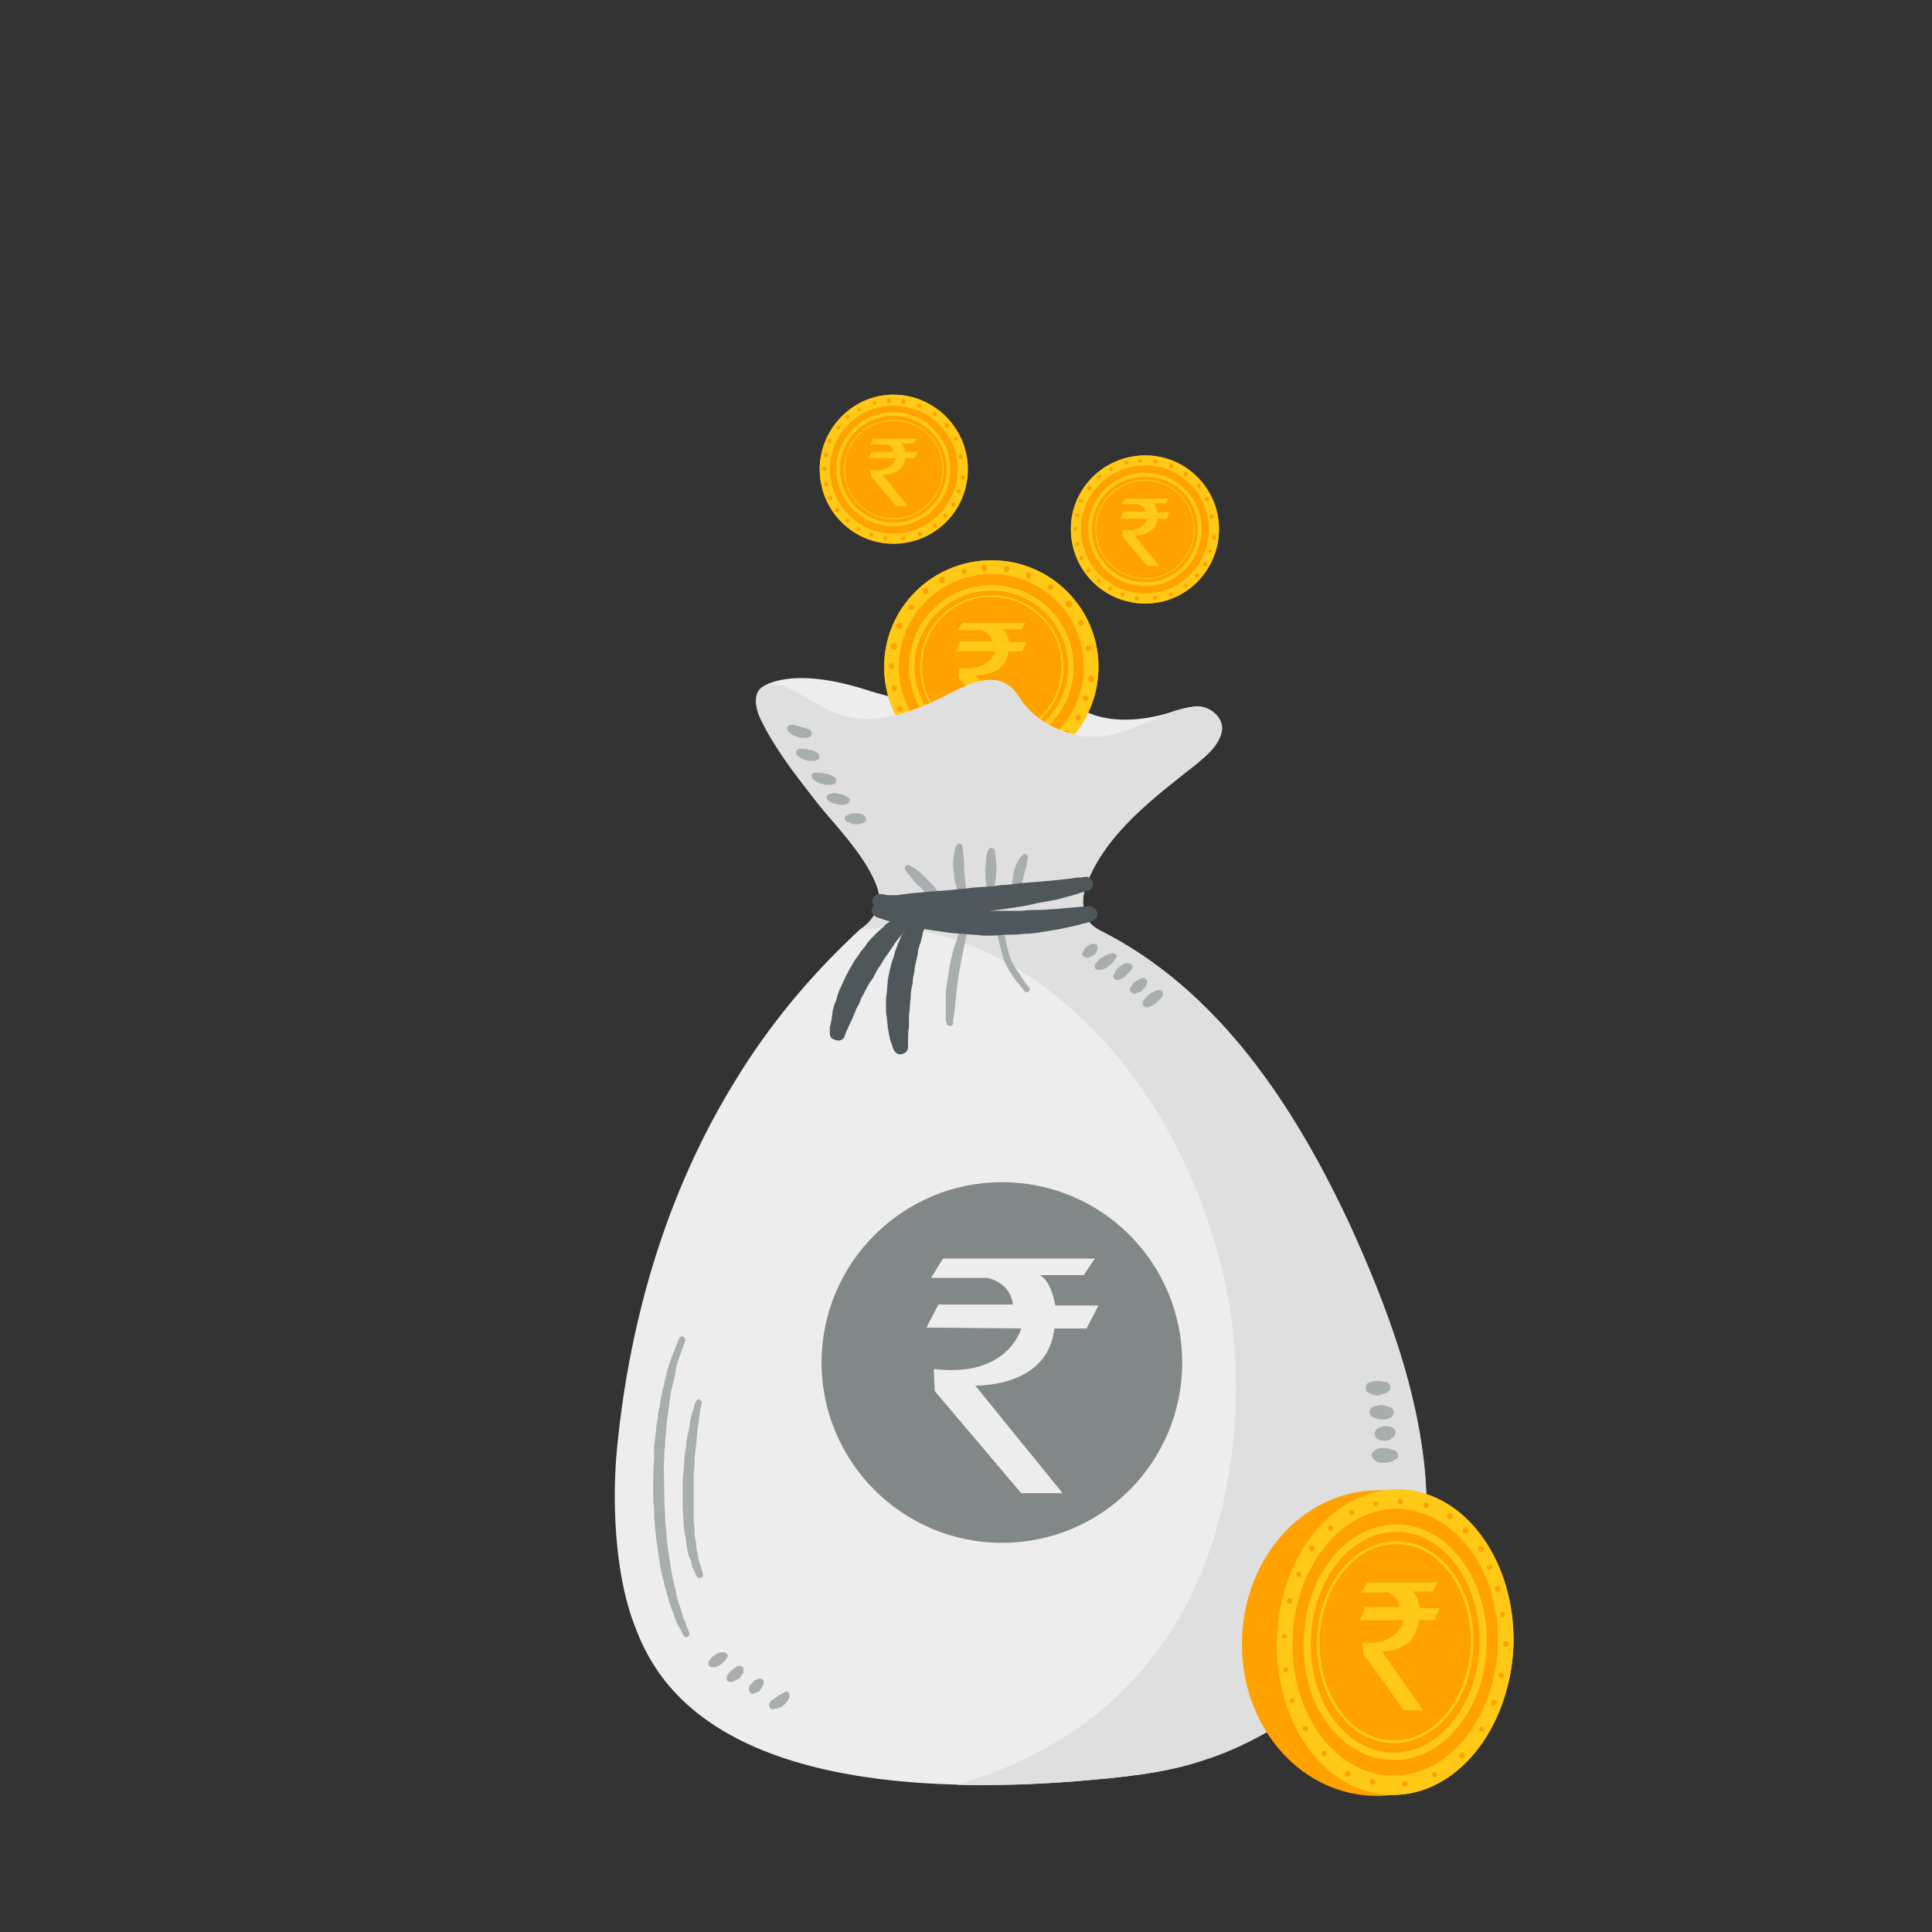 <?xml version="1.0" encoding="UTF-8"?>
<!DOCTYPE svg PUBLIC "-//W3C//DTD SVG 1.1//EN" "http://www.w3.org/Graphics/SVG/1.1/DTD/svg11.dtd">
<svg version="1.2" width="21mm" height="21mm" viewBox="0 0 2100 2100" preserveAspectRatio="xMidYMid" fill-rule="evenodd" stroke-width="28.222" stroke-linejoin="round" xmlns="http://www.w3.org/2000/svg" xmlns:ooo="http://xml.openoffice.org/svg/export" xmlns:xlink="http://www.w3.org/1999/xlink" xmlns:presentation="http://sun.com/xmlns/staroffice/presentation" xmlns:smil="http://www.w3.org/2001/SMIL20/" xmlns:anim="urn:oasis:names:tc:opendocument:xmlns:animation:1.0" xml:space="preserve">
 <rect x="0" y="0" width="2100" height="2100" fill="#333333" stroke="none"/>
 <defs class="ClipPathGroup">
  <clipPath id="presentation_clip_path" clipPathUnits="userSpaceOnUse">
   <rect x="0" y="0" width="2100" height="2100"/>
  </clipPath>
  <clipPath id="presentation_clip_path_shrink" clipPathUnits="userSpaceOnUse">
   <rect x="2" y="2" width="2096" height="2096"/>
  </clipPath>
 </defs>
 <defs class="TextShapeIndex">
  <g ooo:slide="id1" ooo:id-list="id3"/>
 </defs>
 <defs class="EmbeddedBulletChars">
  <g id="bullet-char-template-57356" transform="scale(0,-0)">
   <path d="M 580,1141 L 1163,571 580,0 -4,571 580,1141 Z"/>
  </g>
  <g id="bullet-char-template-57354" transform="scale(0,-0)">
   <path d="M 8,1128 L 1137,1128 1137,0 8,0 8,1128 Z"/>
  </g>
  <g id="bullet-char-template-10146" transform="scale(0,-0)">
   <path d="M 174,0 L 602,739 174,1481 1456,739 174,0 Z M 1358,739 L 309,1346 659,739 1358,739 Z"/>
  </g>
  <g id="bullet-char-template-10132" transform="scale(0,-0)">
   <path d="M 2015,739 L 1276,0 717,0 1260,543 174,543 174,936 1260,936 717,1481 1274,1481 2015,739 Z"/>
  </g>
  <g id="bullet-char-template-10007" transform="scale(0,-0)">
   <path d="M 0,-2 C -7,14 -16,27 -25,37 L 356,567 C 262,823 215,952 215,954 215,979 228,992 255,992 264,992 276,990 289,987 310,991 331,999 354,1012 L 381,999 492,748 772,1049 836,1024 860,1049 C 881,1039 901,1025 922,1006 886,937 835,863 770,784 769,783 710,716 594,584 L 774,223 C 774,196 753,168 711,139 L 727,119 C 717,90 699,76 672,76 641,76 570,178 457,381 L 164,-76 C 142,-110 111,-127 72,-127 30,-127 9,-110 8,-76 1,-67 -2,-52 -2,-32 -2,-23 -1,-13 0,-2 Z"/>
  </g>
  <g id="bullet-char-template-10004" transform="scale(0,-0)">
   <path d="M 285,-33 C 182,-33 111,30 74,156 52,228 41,333 41,471 41,549 55,616 82,672 116,743 169,778 240,778 293,778 328,747 346,684 L 369,508 C 377,444 397,411 428,410 L 1163,1116 C 1174,1127 1196,1133 1229,1133 1271,1133 1292,1118 1292,1087 L 1292,965 C 1292,929 1282,901 1262,881 L 442,47 C 390,-6 338,-33 285,-33 Z"/>
  </g>
  <g id="bullet-char-template-9679" transform="scale(0,-0)">
   <path d="M 813,0 C 632,0 489,54 383,161 276,268 223,411 223,592 223,773 276,916 383,1023 489,1130 632,1184 813,1184 992,1184 1136,1130 1245,1023 1353,916 1407,772 1407,592 1407,412 1353,268 1245,161 1136,54 992,0 813,0 Z"/>
  </g>
  <g id="bullet-char-template-8226" transform="scale(0,-0)">
   <path d="M 346,457 C 273,457 209,483 155,535 101,586 74,649 74,723 74,796 101,859 155,911 209,963 273,989 346,989 419,989 480,963 531,910 582,859 608,796 608,723 608,648 583,586 532,535 482,483 420,457 346,457 Z"/>
  </g>
  <g id="bullet-char-template-8211" transform="scale(0,-0)">
   <path d="M -4,459 L 1135,459 1135,606 -4,606 -4,459 Z"/>
  </g>
  <g id="bullet-char-template-61548" transform="scale(0,-0)">
   <path d="M 173,740 C 173,903 231,1043 346,1159 462,1274 601,1332 765,1332 928,1332 1067,1274 1183,1159 1299,1043 1357,903 1357,740 1357,577 1299,437 1183,322 1067,206 928,148 765,148 601,148 462,206 346,322 231,437 173,577 173,740 Z"/>
  </g>
 </defs>
 <g>
  <g id="id2" class="Master_Slide">
   <g id="bg-id2" class="Background"/>
   <g id="bo-id2" class="BackgroundObjects"/>
  </g>
 </g>
 <g class="SlideGroup">
  <g>
   <g id="container-id1">
    <g id="id1" class="Slide" clip-path="url(#presentation_clip_path)">
     <g class="Page">
      <g class="Graphic">
       <g id="id3">
        <rect class="BoundingBox" stroke="none" fill="none" x="0" y="0" width="2301" height="2301"/>
        <path fill="rgb(238,237,237)" stroke="none" d="M 830,746 C 830,746 859,724 939,749 1019,775 1068,768 1068,768 1068,768 1129,741 1172,769 1216,797 1279,772 1279,772 1279,772 1248,838 1049,829 849,820 830,746 830,746 L 830,746 Z"/>
        <path fill="rgb(255,162,0)" stroke="none" d="M 1194,725 C 1194,789 1142,841 1078,841 1013,841 961,789 961,725 961,661 1013,609 1078,609 1142,609 1194,661 1194,725 L 1194,725 Z"/>
        <path fill="rgb(255,162,0)" stroke="none" d="M 1178,725 C 1178,780 1133,825 1078,825 1022,825 977,780 977,725 977,669 1022,624 1078,624 1133,624 1178,669 1178,725 L 1178,725 Z"/>
        <path fill="rgb(255,201,22)" stroke="none" d="M 1078,825 C 1022,825 977,780 977,725 977,669 1022,624 1078,624 1133,624 1178,669 1178,725 1178,780 1133,825 1078,825 L 1078,825 Z M 1078,609 C 1013,609 961,661 961,725 961,789 1013,841 1078,841 1142,841 1194,789 1194,725 1194,661 1142,609 1078,609 L 1078,609 Z"/>
        <path fill="none" stroke="rgb(255,201,22)" stroke-width="6" stroke-linejoin="miter" d="M 1164,725 C 1164,772 1125,811 1078,811 1030,811 991,772 991,725 991,677 1030,639 1078,639 1125,639 1164,677 1164,725 Z"/>
        <path fill="none" stroke="rgb(255,201,22)" stroke-width="2" stroke-linejoin="miter" d="M 1155,725 C 1155,767 1120,802 1078,802 1035,802 1001,767 1001,725 1001,682 1035,648 1078,648 1120,648 1155,682 1155,725 Z"/>
        <path fill="rgb(255,201,22)" stroke="none" d="M 1115,677 L 1046,677 1041,685 1066,685 C 1066,685 1077,687 1078,697 L 1044,697 1039,708 1082,708 C 1082,708 1076,730 1042,726 L 1042,737 1082,782 1100,782 1061,734 C 1061,734 1094,735 1096,708 L 1111,708 1116,698 1097,698 C 1097,698 1095,687 1090,684 L 1110,684 1115,677 1115,677 Z"/>
        <path fill="rgb(255,162,0)" stroke="none" d="M 1183,740 C 1183,740 1183,739 1183,739 1184,743 1190,742 1189,738 1189,737 1188,736 1188,735 1185,732 1181,737 1183,740 L 1183,740 Z"/>
        <path fill="rgb(255,162,0)" stroke="none" d="M 1180,762 C 1184,762 1184,756 1180,756 1176,756 1176,762 1180,762 L 1180,762 Z"/>
        <path fill="rgb(255,162,0)" stroke="none" d="M 1172,783 C 1176,783 1176,777 1172,777 1168,777 1168,783 1172,783 L 1172,783 Z"/>
        <path fill="rgb(255,162,0)" stroke="none" d="M 1161,800 C 1161,800 1161,799 1162,799 1164,796 1160,792 1157,795 1157,795 1157,795 1157,795 1154,798 1158,803 1161,800 L 1161,800 Z"/>
        <path fill="rgb(255,162,0)" stroke="none" d="M 1142,817 C 1146,817 1146,810 1142,810 1138,810 1138,817 1142,817 L 1142,817 Z"/>
        <path fill="rgb(255,162,0)" stroke="none" d="M 1119,829 C 1123,829 1123,823 1119,823 1115,823 1115,829 1119,829 L 1119,829 Z"/>
        <path fill="rgb(255,162,0)" stroke="none" d="M 1094,836 C 1098,836 1098,830 1094,830 1090,830 1090,836 1094,836 L 1094,836 Z"/>
        <path fill="rgb(255,162,0)" stroke="none" d="M 1067,836 C 1067,836 1067,835 1067,835 1070,832 1066,828 1063,831 1063,831 1063,831 1063,831 1060,834 1064,839 1067,836 L 1067,836 Z"/>
        <path fill="rgb(255,162,0)" stroke="none" d="M 1043,830 C 1047,830 1047,823 1043,823 1038,823 1038,830 1043,830 L 1043,830 Z"/>
        <path fill="rgb(255,162,0)" stroke="none" d="M 1023,821 C 1027,821 1027,815 1023,815 1019,815 1019,821 1023,821 L 1023,821 Z"/>
        <path fill="rgb(255,162,0)" stroke="none" d="M 1005,809 C 1009,809 1010,802 1005,802 1001,802 1001,809 1005,809 L 1005,809 Z"/>
        <path fill="rgb(255,162,0)" stroke="none" d="M 989,792 C 993,792 993,786 989,786 985,786 985,792 989,792 L 989,792 Z"/>
        <path fill="rgb(255,162,0)" stroke="none" d="M 980,768 C 980,768 980,768 980,768 977,765 973,769 976,772 976,772 976,772 976,773 979,775 983,771 980,768 L 980,768 Z"/>
        <path fill="rgb(255,162,0)" stroke="none" d="M 972,751 C 976,751 976,745 972,745 968,745 968,751 972,751 L 972,751 Z"/>
        <path fill="rgb(255,162,0)" stroke="none" d="M 969,727 C 973,727 973,721 969,721 965,721 965,727 969,727 L 969,727 Z"/>
        <path fill="rgb(255,162,0)" stroke="none" d="M 971,706 L 972,706 C 976,706 976,699 972,699 L 971,699 C 967,699 967,706 971,706 L 971,706 Z"/>
        <path fill="rgb(255,162,0)" stroke="none" d="M 980,683 C 980,683 980,683 980,682 983,679 979,675 976,678 975,678 975,678 975,678 972,681 977,686 980,683 L 980,683 Z"/>
        <path fill="rgb(255,162,0)" stroke="none" d="M 990,663 C 995,663 995,657 990,657 986,657 986,663 990,663 L 990,663 Z"/>
        <path fill="rgb(255,162,0)" stroke="none" d="M 1006,646 C 1010,646 1010,639 1006,639 1002,639 1002,646 1006,646 L 1006,646 Z"/>
        <path fill="rgb(255,162,0)" stroke="none" d="M 1024,634 C 1028,634 1028,627 1024,627 1020,627 1020,634 1024,634 L 1024,634 Z"/>
        <path fill="rgb(255,162,0)" stroke="none" d="M 1048,624 C 1052,624 1052,618 1048,618 1044,618 1044,624 1048,624 L 1048,624 Z"/>
        <path fill="rgb(255,162,0)" stroke="none" d="M 1070,621 C 1074,621 1074,614 1070,614 1066,614 1066,621 1070,621 L 1070,621 Z"/>
        <path fill="rgb(255,162,0)" stroke="none" d="M 1094,622 C 1098,622 1098,615 1094,615 1090,615 1090,622 1094,622 L 1094,622 Z"/>
        <path fill="rgb(255,162,0)" stroke="none" d="M 1118,629 C 1122,629 1122,622 1118,622 1114,622 1114,629 1118,629 L 1118,629 Z"/>
        <path fill="rgb(255,162,0)" stroke="none" d="M 1142,641 L 1142,641 C 1146,641 1146,635 1142,635 L 1142,635 C 1138,635 1138,641 1142,641 L 1142,641 Z"/>
        <path fill="rgb(255,162,0)" stroke="none" d="M 1158,656 L 1158,657 C 1158,661 1165,661 1165,657 L 1165,656 C 1165,652 1158,652 1158,656 L 1158,656 Z"/>
        <path fill="rgb(255,162,0)" stroke="none" d="M 1175,680 C 1179,680 1179,674 1175,674 1171,674 1171,680 1175,680 L 1175,680 Z"/>
        <path fill="rgb(255,162,0)" stroke="none" d="M 1183,708 C 1187,708 1187,702 1183,702 1179,702 1179,708 1183,708 L 1183,708 Z"/>
        <path fill="rgb(255,162,0)" stroke="none" d="M 1325,575 C 1325,620 1289,656 1245,656 1200,656 1164,620 1164,575 1164,531 1200,495 1245,495 1289,495 1325,531 1325,575 L 1325,575 Z"/>
        <path fill="rgb(255,162,0)" stroke="none" d="M 1314,575 C 1314,614 1283,645 1245,645 1206,645 1175,614 1175,575 1175,537 1206,506 1245,506 1283,506 1314,537 1314,575 L 1314,575 Z"/>
        <path fill="rgb(255,201,22)" stroke="none" d="M 1245,645 C 1206,645 1175,614 1175,575 1175,537 1206,506 1245,506 1283,506 1314,537 1314,575 1314,614 1283,645 1245,645 L 1245,645 Z M 1245,495 C 1200,495 1164,531 1164,575 1164,620 1200,656 1245,656 1289,656 1325,620 1325,575 1325,531 1289,495 1245,495 L 1245,495 Z"/>
        <path fill="none" stroke="rgb(255,201,22)" stroke-width="4" stroke-linejoin="miter" d="M 1304,575 C 1304,608 1278,635 1245,635 1211,635 1185,608 1185,575 1185,542 1211,516 1245,516 1278,516 1304,542 1304,575 Z"/>
        <path fill="none" stroke="rgb(255,201,22)" stroke-width="1" stroke-linejoin="miter" d="M 1298,575 C 1298,605 1274,629 1245,629 1215,629 1191,605 1191,575 1191,546 1215,522 1245,522 1274,522 1298,546 1298,575 Z"/>
        <path fill="rgb(255,201,22)" stroke="none" d="M 1270,542 L 1223,542 1219,548 1236,548 C 1236,548 1244,549 1245,556 L 1221,556 1218,564 1247,564 C 1247,564 1243,579 1220,576 L 1220,583 1247,615 1260,615 1233,582 C 1233,582 1256,583 1258,564 L 1268,564 1271,557 1258,557 C 1258,557 1257,549 1253,547 L 1267,547 1270,542 1270,542 Z"/>
        <path fill="rgb(255,162,0)" stroke="none" d="M 1318,586 C 1318,586 1318,585 1318,585 1318,588 1322,587 1322,584 1322,584 1321,583 1321,582 1319,580 1316,584 1318,586 L 1318,586 Z"/>
        <path fill="rgb(255,162,0)" stroke="none" d="M 1315,601 C 1318,601 1318,597 1315,597 1313,597 1313,601 1315,601 L 1315,601 Z"/>
        <path fill="rgb(255,162,0)" stroke="none" d="M 1310,616 C 1313,616 1313,611 1310,611 1307,611 1307,616 1310,616 L 1310,616 Z"/>
        <path fill="rgb(255,162,0)" stroke="none" d="M 1302,627 C 1302,627 1302,627 1303,627 1305,625 1302,622 1299,624 1299,624 1299,624 1299,624 1297,626 1300,629 1302,627 L 1302,627 Z"/>
        <path fill="rgb(255,162,0)" stroke="none" d="M 1289,639 C 1292,639 1292,635 1289,635 1286,635 1286,639 1289,639 L 1289,639 Z"/>
        <path fill="rgb(255,162,0)" stroke="none" d="M 1273,648 C 1276,648 1276,644 1273,644 1270,644 1270,648 1273,648 L 1273,648 Z"/>
        <path fill="rgb(255,162,0)" stroke="none" d="M 1256,652 C 1259,652 1259,648 1256,648 1253,648 1253,652 1256,652 L 1256,652 Z"/>
        <path fill="rgb(255,162,0)" stroke="none" d="M 1237,652 C 1237,652 1237,652 1237,652 1240,650 1236,647 1234,649 L 1234,649 C 1232,651 1235,654 1237,652 L 1237,652 Z"/>
        <path fill="rgb(255,162,0)" stroke="none" d="M 1220,648 C 1223,648 1223,644 1220,644 1217,644 1217,648 1220,648 L 1220,648 Z"/>
        <path fill="rgb(255,162,0)" stroke="none" d="M 1207,642 C 1209,642 1209,638 1207,638 1204,638 1204,642 1207,642 L 1207,642 Z"/>
        <path fill="rgb(255,162,0)" stroke="none" d="M 1194,634 C 1197,634 1197,629 1194,629 1192,629 1192,634 1194,634 L 1194,634 Z"/>
        <path fill="rgb(255,162,0)" stroke="none" d="M 1183,622 C 1186,622 1186,618 1183,618 1180,618 1180,622 1183,622 L 1183,622 Z"/>
        <path fill="rgb(255,162,0)" stroke="none" d="M 1177,605 C 1177,605 1177,605 1177,605 1175,603 1172,606 1174,608 1174,608 1174,608 1174,608 1176,611 1179,607 1177,605 L 1177,605 Z"/>
        <path fill="rgb(255,162,0)" stroke="none" d="M 1171,594 C 1174,594 1174,589 1171,589 1168,589 1168,594 1171,594 L 1171,594 Z"/>
        <path fill="rgb(255,162,0)" stroke="none" d="M 1169,577 C 1172,577 1172,573 1169,573 1166,573 1166,577 1169,577 L 1169,577 Z"/>
        <path fill="rgb(255,162,0)" stroke="none" d="M 1171,562 L 1171,562 C 1174,562 1174,558 1171,558 L 1171,558 C 1168,558 1168,562 1171,562 L 1171,562 Z"/>
        <path fill="rgb(255,162,0)" stroke="none" d="M 1177,546 C 1177,546 1177,546 1177,546 1179,544 1176,541 1174,543 1174,543 1173,543 1173,543 1171,545 1174,548 1177,546 L 1177,546 Z"/>
        <path fill="rgb(255,162,0)" stroke="none" d="M 1184,533 C 1187,533 1187,528 1184,528 1181,528 1181,533 1184,533 L 1184,533 Z"/>
        <path fill="rgb(255,162,0)" stroke="none" d="M 1195,520 C 1198,520 1198,516 1195,516 1192,516 1192,520 1195,520 L 1195,520 Z"/>
        <path fill="rgb(255,162,0)" stroke="none" d="M 1208,512 C 1210,512 1210,508 1208,508 1205,508 1205,512 1208,512 L 1208,512 Z"/>
        <path fill="rgb(255,162,0)" stroke="none" d="M 1224,505 C 1227,505 1227,501 1224,501 1221,501 1221,505 1224,505 L 1224,505 Z"/>
        <path fill="rgb(255,162,0)" stroke="none" d="M 1239,503 C 1242,503 1242,499 1239,499 1236,499 1236,503 1239,503 L 1239,503 Z"/>
        <path fill="rgb(255,162,0)" stroke="none" d="M 1256,504 C 1259,504 1259,499 1256,499 1253,499 1253,504 1256,504 L 1256,504 Z"/>
        <path fill="rgb(255,162,0)" stroke="none" d="M 1273,509 C 1276,509 1276,504 1273,504 1270,504 1270,509 1273,509 L 1273,509 Z"/>
        <path fill="rgb(255,162,0)" stroke="none" d="M 1289,518 L 1289,518 C 1292,518 1292,513 1289,513 L 1289,513 C 1286,513 1286,518 1289,518 L 1289,518 Z"/>
        <path fill="rgb(255,162,0)" stroke="none" d="M 1301,528 L 1301,528 C 1301,531 1305,531 1305,528 L 1305,528 C 1305,525 1301,525 1301,528 L 1301,528 Z"/>
        <path fill="rgb(255,162,0)" stroke="none" d="M 1312,545 C 1315,545 1315,540 1312,540 1309,540 1309,545 1312,545 L 1312,545 Z"/>
        <path fill="rgb(255,162,0)" stroke="none" d="M 1317,564 C 1320,564 1320,559 1317,559 1314,559 1314,564 1317,564 L 1317,564 Z"/>
        <path fill="rgb(255,162,0)" stroke="none" d="M 1052,510 C 1052,555 1016,591 971,591 927,591 891,555 891,510 891,466 927,429 971,429 1016,429 1052,466 1052,510 L 1052,510 Z"/>
        <path fill="rgb(255,162,0)" stroke="none" d="M 1041,510 C 1041,549 1010,580 971,580 933,580 902,549 902,510 902,472 933,441 971,441 1010,441 1041,472 1041,510 L 1041,510 Z"/>
        <path fill="rgb(255,201,22)" stroke="none" d="M 971,580 C 933,580 902,548 902,510 902,472 933,441 971,441 1010,441 1041,472 1041,510 1041,548 1010,580 971,580 L 971,580 Z M 971,429 C 927,429 891,466 891,510 891,555 927,591 971,591 1016,591 1052,555 1052,510 1052,466 1016,429 971,429 L 971,429 Z"/>
        <path fill="none" stroke="rgb(255,201,22)" stroke-width="4" stroke-linejoin="miter" d="M 1031,510 C 1031,543 1004,570 971,570 938,570 911,543 911,510 911,477 938,450 971,450 1004,450 1031,477 1031,510 Z"/>
        <path fill="none" stroke="rgb(255,201,22)" stroke-width="1" stroke-linejoin="miter" d="M 1025,510 C 1025,540 1001,564 971,564 942,564 918,540 918,510 918,480 942,457 971,457 1001,457 1025,480 1025,510 Z"/>
        <path fill="rgb(255,201,22)" stroke="none" d="M 997,477 L 949,477 946,483 963,483 C 963,483 970,484 971,491 L 948,491 944,498 974,498 C 974,498 970,514 946,511 L 947,518 974,550 987,550 959,516 C 959,516 982,517 984,498 L 994,498 998,491 984,491 C 984,491 983,484 979,482 L 993,482 997,477 997,477 Z"/>
        <path fill="rgb(255,162,0)" stroke="none" d="M 1045,520 C 1044,520 1044,520 1044,520 1045,523 1049,522 1049,519 1048,518 1048,518 1048,517 1046,515 1043,518 1045,520 L 1045,520 Z"/>
        <path fill="rgb(255,162,0)" stroke="none" d="M 1042,536 C 1045,536 1045,532 1042,532 1039,532 1039,536 1042,536 L 1042,536 Z"/>
        <path fill="rgb(255,162,0)" stroke="none" d="M 1036,551 C 1039,551 1039,546 1036,546 1034,546 1034,551 1036,551 L 1036,551 Z"/>
        <path fill="rgb(255,162,0)" stroke="none" d="M 1029,562 C 1029,562 1029,562 1029,562 1031,560 1028,557 1026,559 1026,559 1026,559 1026,559 1024,561 1027,564 1029,562 L 1029,562 Z"/>
        <path fill="rgb(255,162,0)" stroke="none" d="M 1016,574 C 1019,574 1019,569 1016,569 1013,569 1013,574 1016,574 L 1016,574 Z"/>
        <path fill="rgb(255,162,0)" stroke="none" d="M 1000,583 C 1003,583 1003,578 1000,578 997,578 997,583 1000,583 L 1000,583 Z"/>
        <path fill="rgb(255,162,0)" stroke="none" d="M 982,587 C 985,587 985,583 982,583 979,583 979,587 982,587 L 982,587 Z"/>
        <path fill="rgb(255,162,0)" stroke="none" d="M 964,587 C 964,587 964,587 964,586 966,585 963,581 961,583 961,583 961,584 961,584 959,586 962,589 964,587 L 964,587 Z"/>
        <path fill="rgb(255,162,0)" stroke="none" d="M 947,583 C 950,583 950,579 947,579 944,579 944,583 947,583 L 947,583 Z"/>
        <path fill="rgb(255,162,0)" stroke="none" d="M 933,577 C 936,577 936,573 933,573 930,573 930,577 933,577 L 933,577 Z"/>
        <path fill="rgb(255,162,0)" stroke="none" d="M 921,568 C 924,568 924,564 921,564 918,564 918,568 921,568 L 921,568 Z"/>
        <path fill="rgb(255,162,0)" stroke="none" d="M 910,557 C 913,557 913,552 910,552 907,552 907,557 910,557 L 910,557 Z"/>
        <path fill="rgb(255,162,0)" stroke="none" d="M 904,540 C 904,540 904,540 904,540 901,538 898,541 900,543 900,543 901,543 901,543 903,545 906,542 904,540 L 904,540 Z"/>
        <path fill="rgb(255,162,0)" stroke="none" d="M 898,529 C 901,529 901,524 898,524 895,524 895,529 898,529 L 898,529 Z"/>
        <path fill="rgb(255,162,0)" stroke="none" d="M 896,512 C 899,512 899,507 896,507 893,507 893,512 896,512 L 896,512 Z"/>
        <path fill="rgb(255,162,0)" stroke="none" d="M 897,497 L 898,497 C 901,497 901,492 898,492 L 897,492 C 895,492 895,497 897,497 L 897,497 Z"/>
        <path fill="rgb(255,162,0)" stroke="none" d="M 903,481 C 903,481 903,481 904,481 905,479 902,476 900,477 900,478 900,478 900,478 898,480 901,483 903,481 L 903,481 Z"/>
        <path fill="rgb(255,162,0)" stroke="none" d="M 911,467 C 914,467 914,463 911,463 908,463 908,467 911,467 L 911,467 Z"/>
        <path fill="rgb(255,162,0)" stroke="none" d="M 921,455 C 924,455 924,451 921,451 918,451 918,455 921,455 L 921,455 Z"/>
        <path fill="rgb(255,162,0)" stroke="none" d="M 934,447 C 937,447 937,443 934,443 931,443 931,447 934,447 L 934,447 Z"/>
        <path fill="rgb(255,162,0)" stroke="none" d="M 951,440 C 953,440 953,436 951,436 948,436 948,440 951,440 L 951,440 Z"/>
        <path fill="rgb(255,162,0)" stroke="none" d="M 966,438 C 969,438 969,433 966,433 963,433 963,438 966,438 L 966,438 Z"/>
        <path fill="rgb(255,162,0)" stroke="none" d="M 982,439 C 985,439 985,434 982,434 979,434 979,439 982,439 L 982,439 Z"/>
        <path fill="rgb(255,162,0)" stroke="none" d="M 999,443 C 1002,443 1002,439 999,439 996,439 996,443 999,443 L 999,443 Z"/>
        <path fill="rgb(255,162,0)" stroke="none" d="M 1016,452 L 1016,452 C 1019,452 1019,448 1016,448 L 1016,448 C 1013,448 1013,452 1016,452 L 1016,452 Z"/>
        <path fill="rgb(255,162,0)" stroke="none" d="M 1027,462 L 1027,463 C 1027,466 1032,466 1032,463 L 1032,462 C 1032,459 1027,459 1027,462 L 1027,462 Z"/>
        <path fill="rgb(255,162,0)" stroke="none" d="M 1039,479 C 1042,479 1042,475 1039,475 1036,475 1036,479 1039,479 L 1039,479 Z"/>
        <path fill="rgb(255,162,0)" stroke="none" d="M 1044,499 C 1047,499 1047,494 1044,494 1041,494 1041,499 1044,499 L 1044,499 Z"/>
        <path fill="rgb(238,237,237)" stroke="none" d="M 1195,1011 C 1325,1076 1408,1204 1468,1333 1507,1419 1541,1509 1549,1602 1552,1637 1551,1673 1541,1707 1523,1767 1475,1816 1423,1853 1388,1878 1350,1900 1309,1913 1265,1928 1217,1932 1171,1936 768,1967 708,1817 688,1762 668,1707 665,1629 671,1571 685,1432 725,1295 799,1175 836,1114 882,1059 935,1010 935,1010 965,992 953,963 939,927 907,897 884,867 863,840 842,813 827,782 821,770 818,752 830,746 836,742 845,743 852,746 873,754 890,769 911,776 951,791 996,773 1034,753 1054,743 1078,732 1096,745 1103,749 1107,757 1112,764 1132,790 1168,804 1201,800 1235,795 1264,772 1298,768 1314,766 1331,780 1328,795 1325,810 1312,821 1299,831 1253,868 1202,906 1181,961 1178,969 1176,979 1178,988 1178,988 1178,1002 1195,1011 L 1195,1011 Z"/>
        <path fill="rgb(223,223,224)" stroke="none" d="M 1040,1940 C 1079,1941 1123,1940 1171,1936 1218,1932 1265,1928 1309,1913 1350,1900 1388,1878 1423,1854 1475,1816 1523,1768 1541,1707 1551,1673 1552,1637 1549,1602 1540,1509 1507,1419 1468,1333 1408,1204 1325,1076 1195,1011 1178,1002 1178,988 1178,988 1176,979 1178,970 1181,961 1202,906 1253,868 1300,831 1312,821 1325,810 1328,795 1331,780 1314,766 1299,768 1264,772 1235,795 1201,800 1168,805 1132,790 1112,764 1107,757 1103,750 1096,745 1078,732 1054,743 1034,753 996,773 951,791 911,776 890,769 873,754 852,746 845,744 836,742 830,746 818,753 821,770 827,782 842,813 863,840 884,867 907,898 941,926 953,963 961,986 950,995 950,995 944,1003 945,1003 935,1011 935,1011 1051,985 1181,1112 1318,1246 1338,1430 1338,1430 1338,1430 1408,1832 1040,1940 L 1040,1940 Z"/>
        <path fill="rgb(78,87,89)" stroke="none" d="M 989,1004 C 989,1004 987,1006 985,1009 983,1011 982,1013 981,1015 979,1017 977,1020 975,1022 973,1025 971,1028 969,1031 967,1034 965,1037 962,1041 960,1044 958,1048 955,1052 953,1055 951,1059 949,1063 946,1067 944,1070 942,1074 940,1078 938,1082 936,1085 935,1089 933,1093 931,1096 930,1099 928,1103 927,1106 924,1112 922,1117 920,1121 919,1124 918,1126 918,1126 L 918,1127 C 916,1131 911,1132 907,1130 903,1129 902,1126 902,1123 902,1123 902,1120 902,1116 903,1114 903,1111 904,1108 904,1105 905,1102 905,1099 906,1095 907,1091 909,1087 910,1083 911,1079 913,1075 915,1071 917,1066 919,1062 921,1058 923,1054 926,1049 928,1045 931,1041 934,1037 936,1033 940,1030 942,1026 945,1022 948,1019 951,1016 954,1013 957,1010 960,1008 962,1005 965,1003 967,1002 969,1000 971,998 973,997 976,995 979,993 979,993 982,991 987,992 989,996 991,998 990,1002 989,1004 L 989,1004 Z"/>
        <path fill="rgb(78,87,89)" stroke="none" d="M 1007,1001 C 1007,1001 1006,1003 1005,1007 1005,1009 1004,1011 1003,1014 1003,1016 1002,1019 1001,1023 1000,1026 999,1029 998,1033 998,1036 997,1040 996,1044 995,1048 994,1052 994,1056 993,1060 992,1064 992,1069 991,1073 990,1077 990,1081 990,1086 989,1090 989,1094 989,1098 988,1102 988,1105 988,1109 988,1113 988,1116 987,1122 987,1128 987,1132 987,1135 987,1138 987,1138 L 987,1138 C 987,1143 983,1146 978,1146 975,1146 972,1143 971,1140 971,1140 970,1138 969,1134 968,1132 967,1129 967,1127 966,1124 966,1121 965,1117 965,1114 964,1110 964,1106 963,1102 963,1097 963,1093 963,1088 963,1084 964,1079 964,1074 965,1070 965,1065 966,1060 967,1055 968,1051 969,1046 971,1042 972,1038 973,1033 975,1029 976,1026 978,1022 979,1018 981,1015 983,1012 984,1009 986,1006 987,1004 989,1001 990,1000 992,996 993,995 993,995 996,991 1001,990 1004,993 1007,995 1008,998 1007,1001 L 1007,1001 Z"/>
        <path fill="rgb(168,173,173)" stroke="none" d="M 745,1457 C 745,1457 743,1462 740,1471 738,1475 737,1480 735,1486 734,1492 733,1499 731,1506 729,1513 728,1522 727,1530 726,1539 724,1548 724,1557 723,1562 723,1567 723,1572 722,1576 722,1581 722,1586 721,1596 722,1606 722,1617 722,1627 722,1637 723,1647 723,1652 723,1656 724,1661 724,1666 725,1671 725,1676 726,1685 728,1694 729,1703 730,1711 732,1719 734,1727 735,1730 735,1734 736,1737 737,1740 738,1744 739,1746 741,1752 742,1758 744,1761 747,1770 749,1774 749,1774 L 749,1774 C 750,1776 749,1778 748,1779 746,1780 744,1779 743,1778 743,1778 741,1773 736,1765 734,1761 733,1755 730,1749 728,1743 726,1737 724,1729 722,1722 720,1713 718,1705 717,1696 715,1687 714,1677 713,1672 713,1667 712,1662 712,1658 711,1652 711,1647 711,1642 711,1637 710,1632 710,1627 710,1622 710,1617 710,1606 710,1596 711,1586 711,1581 711,1576 711,1571 712,1566 712,1561 713,1556 713,1551 714,1547 715,1542 715,1537 716,1533 717,1529 718,1520 720,1512 722,1504 724,1496 725,1490 727,1484 729,1478 731,1472 733,1468 736,1460 738,1455 738,1455 739,1453 741,1452 743,1453 744,1454 745,1456 745,1457 L 745,1457 Z"/>
        <path fill="rgb(168,173,173)" stroke="none" d="M 763,1525 C 763,1525 762,1528 761,1533 761,1536 760,1539 760,1542 759,1546 759,1550 758,1554 758,1558 757,1563 757,1568 756,1573 756,1579 755,1584 755,1590 755,1595 754,1601 754,1607 754,1613 754,1618 754,1624 754,1630 754,1636 754,1642 754,1647 754,1653 755,1658 755,1664 755,1669 756,1674 757,1678 757,1683 758,1687 759,1691 759,1694 760,1698 761,1701 762,1703 763,1708 764,1710 764,1710 L 764,1711 C 765,1713 763,1715 761,1715 760,1716 758,1715 757,1713 757,1713 756,1711 754,1706 752,1703 752,1700 751,1696 749,1693 748,1689 747,1684 746,1680 746,1675 745,1670 744,1665 743,1659 743,1654 743,1648 742,1642 742,1636 742,1630 742,1624 742,1618 742,1612 742,1606 743,1600 743,1595 744,1589 744,1583 745,1577 746,1572 746,1567 747,1562 748,1557 749,1553 750,1548 750,1544 751,1541 752,1537 753,1534 754,1531 755,1526 756,1524 756,1524 757,1522 758,1521 760,1521 762,1522 763,1524 763,1525 L 763,1525 Z"/>
        <path fill="rgb(168,173,173)" stroke="none" d="M 1428,1687 C 1428,1687 1428,1689 1427,1693 1426,1696 1425,1701 1423,1706 1421,1712 1418,1718 1415,1725 1412,1732 1409,1739 1405,1746 1401,1753 1396,1759 1392,1765 1388,1771 1383,1777 1380,1781 1376,1785 1372,1789 1370,1791 1367,1794 1366,1795 1366,1795 1364,1796 1362,1796 1360,1795 1359,1793 1359,1791 1360,1790 L 1360,1790 C 1360,1790 1361,1788 1363,1786 1365,1783 1368,1779 1372,1775 1378,1765 1387,1753 1395,1740 1398,1733 1402,1727 1405,1720 1407,1717 1409,1714 1410,1711 1412,1708 1413,1705 1414,1703 1416,1698 1418,1693 1420,1690 1421,1687 1422,1685 1422,1685 1423,1684 1424,1683 1426,1684 1428,1684 1429,1686 1428,1687 L 1428,1687 Z"/>
        <path fill="rgb(168,173,173)" stroke="none" d="M 1023,979 C 1023,979 1023,979 1023,979 1023,978 1022,977 1021,976 1020,976 1020,976 1019,976 1019,976 1018,976 1018,977 1018,977 1017,977 1017,977 L 1017,978 1017,978 C 1017,978 1017,978 1017,978 1017,979 1017,980 1017,980 1017,980 1017,980 1017,980 1016,979 1015,978 1014,977 1010,974 1005,970 1001,965 996,961 992,956 989,952 986,948 984,946 984,946 983,944 984,941 986,940 987,940 988,940 989,941 989,941 992,942 996,945 1000,948 1005,953 1009,957 1014,962 1018,967 1021,971 1021,972 1022,973 1023,974 1023,974 1023,974 1024,975 1024,976 1025,977 1025,979 1025,980 1025,979 1025,979 L 1024,980 1024,980 C 1024,981 1024,981 1023,982 1023,982 1022,983 1021,983 1020,983 1019,983 1018,983 1017,982 1016,981 1016,979 1016,979 1016,979 1016,979 1016,977 1017,976 1019,976 1021,976 1023,977 1023,979 L 1023,979 Z"/>
        <path fill="rgb(168,173,173)" stroke="none" d="M 1043,975 C 1043,975 1042,972 1040,967 1040,964 1039,961 1038,958 1037,955 1037,951 1037,948 1036,944 1036,941 1036,937 1036,934 1037,931 1037,928 1038,923 1039,920 1039,920 1040,918 1042,916 1044,917 1045,918 1046,919 1046,920 1046,920 1047,924 1047,929 1048,934 1048,940 1048,947 1049,953 1049,960 1050,965 1050,970 1050,973 1050,973 1050,975 1049,977 1047,977 1045,977 1044,976 1044,975 L 1043,975 1043,975 Z"/>
        <path fill="rgb(168,173,173)" stroke="none" d="M 1073,969 C 1073,969 1072,966 1072,961 1071,957 1071,952 1071,946 1071,941 1072,935 1072,931 1073,927 1074,924 1074,924 1075,922 1077,921 1079,922 1080,922 1081,923 1081,924 1081,924 1082,927 1082,931 1083,936 1083,941 1083,947 1083,952 1082,958 1081,962 1081,966 1080,969 1080,969 1079,971 1077,972 1075,971 1074,971 1073,970 1073,969 L 1073,969 Z"/>
        <path fill="rgb(168,173,173)" stroke="none" d="M 1101,968 C 1101,968 1101,968 1101,967 1101,966 1101,964 1101,962 1100,960 1100,958 1101,955 1101,953 1101,951 1102,948 1103,945 1103,943 1104,941 1105,939 1106,937 1107,935 1109,932 1111,930 1111,930 1112,928 1115,928 1116,929 1117,930 1118,932 1117,933 1117,933 1117,935 1116,939 1116,942 1114,946 1113,951 1112,955 1111,960 1110,963 1109,966 1108,969 1108,969 1108,971 1106,972 1104,971 1103,971 1102,970 1101,969 L 1101,968 1101,968 Z"/>
        <path fill="rgb(168,173,173)" stroke="none" d="M 1113,1077 C 1113,1077 1113,1076 1111,1074 1110,1073 1108,1070 1105,1067 1101,1061 1095,1053 1091,1043 1088,1033 1086,1024 1084,1016 1083,1009 1082,1004 1082,1004 1082,1002 1083,1000 1085,1000 1087,1000 1089,1001 1089,1003 1089,1003 1090,1008 1092,1015 1093,1022 1095,1032 1098,1041 1101,1049 1107,1057 1111,1063 1115,1069 1118,1073 1118,1073 1120,1074 1120,1076 1118,1078 1117,1079 1115,1079 1113,1077 L 1113,1077 Z"/>
        <path fill="rgb(168,173,173)" stroke="none" d="M 1052,1008 C 1052,1008 1051,1014 1049,1024 1047,1034 1044,1047 1042,1060 1040,1073 1039,1086 1038,1096 1037,1101 1037,1105 1036,1108 1036,1111 1036,1112 1036,1112 1036,1114 1034,1116 1032,1115 1030,1115 1029,1114 1029,1112 1029,1112 1028,1111 1028,1108 1028,1105 1028,1100 1028,1095 1028,1090 1028,1084 1028,1078 1029,1071 1030,1065 1031,1058 1032,1051 1033,1045 1035,1038 1036,1032 1038,1027 1040,1022 1041,1017 1043,1013 1044,1010 1045,1008 1046,1006 1046,1006 1046,1004 1049,1004 1050,1004 1052,1005 1052,1007 1052,1008 L 1052,1008 Z"/>
        <path fill="rgb(168,173,173)" stroke="none" d="M 1460,1658 C 1460,1658 1459,1661 1459,1666 1459,1669 1458,1673 1457,1677 1457,1681 1456,1685 1455,1690 1454,1695 1453,1700 1451,1705 1450,1711 1448,1716 1446,1722 1444,1728 1442,1734 1439,1740 1437,1746 1434,1752 1431,1758 1428,1763 1424,1769 1421,1775 1418,1780 1414,1785 1411,1790 1407,1795 1404,1800 1400,1805 1396,1809 1393,1813 1389,1816 1388,1818 1386,1820 1384,1822 1383,1823 1381,1825 1380,1826 1377,1829 1374,1831 1372,1833 1368,1837 1365,1839 1365,1839 1364,1840 1362,1840 1360,1838 1359,1837 1359,1835 1360,1833 L 1361,1833 C 1361,1833 1363,1831 1367,1827 1368,1825 1371,1823 1373,1820 1376,1817 1379,1814 1382,1810 1385,1806 1388,1802 1391,1798 1395,1794 1398,1789 1401,1784 1404,1779 1408,1774 1411,1769 1414,1763 1417,1758 1420,1752 1423,1746 1426,1741 1429,1735 1431,1730 1433,1724 1436,1718 1437,1713 1440,1708 1441,1702 1443,1697 1445,1692 1446,1688 1447,1683 1448,1679 1449,1675 1450,1671 1451,1668 1451,1665 1452,1660 1453,1657 1453,1657 1453,1655 1455,1654 1457,1654 1459,1654 1460,1656 1460,1658 L 1460,1658 Z"/>
        <path fill="rgb(78,87,89)" stroke="none" d="M 956,982 C 956,982 959,982 966,983 972,984 981,985 992,986 997,986 1003,987 1009,987 1015,988 1021,988 1028,989 1035,989 1041,989 1048,990 1055,990 1063,990 1070,990 1077,990 1084,990 1091,990 1098,990 1105,990 1111,990 1118,989 1125,989 1131,989 1137,989 1143,988 1148,988 1169,986 1184,985 1184,985 L 1184,985 C 1188,985 1192,988 1193,993 1193,997 1190,1000 1187,1001 1187,1001 1183,1003 1177,1004 1174,1005 1170,1006 1165,1007 1161,1008 1156,1009 1151,1010 1145,1011 1139,1012 1133,1013 1127,1014 1120,1015 1113,1015 1106,1016 1099,1016 1091,1016 1084,1017 1077,1017 1069,1017 1062,1016 1054,1016 1047,1015 1040,1015 1033,1014 1026,1013 1019,1012 1012,1011 1006,1010 999,1009 993,1008 988,1007 983,1006 978,1004 973,1003 969,1002 965,1001 962,1000 956,998 953,997 953,997 949,995 946,991 948,987 949,984 952,982 956,982 L 956,982 Z"/>
        <path fill="rgb(78,87,89)" stroke="none" d="M 1183,968 C 1183,968 1179,969 1173,971 1167,973 1159,975 1148,978 1143,979 1137,980 1131,981 1125,982 1119,984 1112,985 1105,986 1099,987 1092,988 1085,989 1077,990 1070,991 1063,991 1056,992 1049,992 1042,993 1035,993 1028,993 1021,994 1015,994 1009,994 1002,994 997,994 991,994 986,994 981,993 977,993 972,993 967,992 963,991 960,990 957,989 956,989 954,988 953,987 953,987 949,985 947,980 949,976 951,973 955,971 958,972 L 959,972 C 959,972 959,972 961,972 962,973 965,973 967,973 970,973 972,973 976,973 980,972 985,972 990,971 1001,970 1013,969 1026,968 1040,967 1054,965 1068,964 1075,964 1082,963 1089,962 1095,962 1102,961 1109,960 1122,959 1134,958 1145,957 1155,956 1164,955 1170,954 1176,954 1180,953 1180,953 1184,953 1188,956 1188,960 1188,964 1186,967 1183,968 L 1183,968 Z"/>
        <path fill="rgb(168,173,173)" stroke="none" d="M 860,788 C 860,788 860,788 861,788 861,788 862,788 863,788 865,789 868,789 870,790 873,791 875,791 877,792 879,793 880,793 880,793 L 880,793 C 882,795 883,797 882,799 881,800 881,801 880,801 880,801 879,802 876,802 875,802 873,802 872,802 870,802 869,802 867,801 864,800 861,799 859,797 858,796 857,795 857,795 856,794 856,794 856,794 855,792 856,790 857,789 858,788 859,788 860,788 L 860,788 Z"/>
        <path fill="rgb(168,173,173)" stroke="none" d="M 868,814 C 868,814 870,814 872,814 874,814 877,814 879,815 882,815 884,816 886,817 888,818 889,819 889,819 L 889,819 C 891,820 891,823 890,825 890,825 889,826 888,826 888,826 887,827 885,827 883,827 882,827 881,827 879,827 878,827 876,826 874,826 871,824 869,823 867,822 866,821 866,821 L 866,821 C 865,819 865,816 867,815 867,815 868,814 868,814 L 868,814 Z"/>
        <path fill="rgb(168,173,173)" stroke="none" d="M 885,840 C 885,840 887,840 889,840 891,840 894,840 897,841 899,841 902,842 904,843 906,844 907,845 907,845 L 908,845 C 909,846 910,849 908,851 908,852 907,852 907,852 907,852 905,853 902,853 901,853 900,853 898,853 897,853 896,853 894,852 891,852 888,850 886,849 884,848 883,846 883,846 L 883,846 C 882,844 882,842 883,841 884,840 885,840 885,840 L 885,840 Z"/>
        <path fill="rgb(168,173,173)" stroke="none" d="M 901,863 C 901,863 903,863 905,862 907,862 910,862 912,863 915,863 917,864 919,865 921,866 922,867 922,867 924,868 924,871 922,873 922,873 921,874 921,874 921,874 919,874 917,875 915,875 913,875 910,874 908,874 905,873 903,872 901,871 900,870 900,870 898,868 898,866 900,864 900,864 901,863 901,863 L 901,863 Z"/>
        <path fill="rgb(168,173,173)" stroke="none" d="M 921,886 C 921,886 922,885 924,885 925,884 928,884 930,884 932,884 935,884 937,885 938,886 939,886 939,886 941,888 942,891 941,893 940,893 940,893 939,894 939,894 938,895 936,895 934,896 932,896 930,896 927,896 925,895 923,894 921,894 920,893 920,893 918,892 918,889 919,887 920,887 920,886 921,886 L 921,886 Z"/>
        <path fill="rgb(168,173,173)" stroke="none" d="M 1193,1031 C 1193,1031 1193,1032 1192,1034 1192,1035 1190,1037 1189,1038 1187,1039 1185,1040 1184,1041 1182,1041 1181,1041 1181,1041 1179,1041 1176,1039 1176,1036 1176,1036 1177,1036 1177,1036 1177,1036 1177,1034 1178,1033 1178,1032 1180,1030 1181,1029 1183,1028 1185,1027 1186,1026 1188,1026 1189,1026 1189,1026 1192,1026 1193,1028 1193,1030 1193,1031 1193,1031 1193,1031 L 1193,1031 Z"/>
        <path fill="rgb(168,173,173)" stroke="none" d="M 1213,1041 C 1213,1041 1212,1043 1211,1044 1210,1046 1208,1048 1205,1050 1203,1052 1201,1053 1198,1054 1196,1054 1195,1054 1195,1054 1192,1055 1190,1053 1190,1051 1190,1050 1190,1049 1190,1048 1190,1048 1191,1047 1193,1045 1194,1043 1196,1042 1199,1040 1201,1039 1204,1037 1206,1037 1208,1036 1209,1036 1209,1036 1211,1036 1213,1037 1214,1039 1214,1040 1213,1041 1213,1041 L 1213,1041 Z"/>
        <path fill="rgb(168,173,173)" stroke="none" d="M 1230,1053 C 1230,1053 1230,1054 1229,1055 1227,1057 1226,1059 1224,1060 1222,1062 1221,1063 1219,1064 1217,1065 1216,1065 1216,1065 L 1216,1065 C 1213,1066 1211,1064 1210,1062 1210,1061 1210,1061 1210,1060 1210,1060 1211,1059 1212,1057 1212,1056 1213,1055 1214,1054 1214,1053 1215,1052 1217,1051 1219,1049 1221,1048 1223,1047 1226,1047 1227,1047 1227,1047 L 1227,1047 C 1229,1047 1231,1049 1231,1051 1231,1052 1231,1052 1230,1053 L 1230,1053 Z"/>
        <path fill="rgb(168,173,173)" stroke="none" d="M 1247,1068 C 1247,1068 1246,1070 1246,1071 1245,1073 1243,1075 1242,1076 1240,1078 1238,1079 1236,1079 1235,1080 1233,1080 1233,1080 1231,1080 1229,1079 1228,1076 1228,1076 1228,1075 1228,1074 1228,1074 1229,1073 1230,1072 1231,1070 1232,1068 1234,1067 1236,1066 1238,1064 1239,1064 1241,1063 1242,1063 1242,1063 1245,1063 1247,1065 1247,1067 1247,1067 1247,1068 1247,1068 L 1247,1068 Z"/>
        <path fill="rgb(168,173,173)" stroke="none" d="M 1264,1082 C 1264,1082 1264,1083 1262,1085 1261,1086 1259,1088 1257,1090 1255,1092 1252,1093 1250,1094 1248,1095 1247,1095 1247,1095 1244,1095 1242,1093 1242,1091 1242,1090 1242,1089 1242,1089 1242,1089 1243,1087 1244,1086 1246,1084 1248,1082 1250,1080 1252,1079 1254,1078 1256,1077 1258,1076 1260,1076 1260,1076 1262,1076 1264,1077 1264,1080 1264,1080 1264,1081 1264,1082 L 1264,1082 Z"/>
        <path fill="rgb(168,173,173)" stroke="none" d="M 790,1802 C 790,1802 790,1803 789,1804 787,1806 786,1807 784,1809 782,1810 780,1811 778,1812 776,1812 775,1812 775,1812 L 774,1812 C 772,1812 770,1811 770,1808 770,1808 770,1807 770,1806 770,1806 771,1805 772,1803 773,1802 775,1800 777,1799 779,1797 782,1796 784,1796 786,1796 787,1796 787,1796 L 787,1796 C 789,1796 791,1798 791,1800 791,1801 791,1801 790,1802 L 790,1802 Z"/>
        <path fill="rgb(168,173,173)" stroke="none" d="M 808,1814 C 808,1814 808,1815 808,1815 808,1816 808,1817 808,1818 807,1820 805,1822 804,1824 802,1825 801,1826 800,1826 799,1827 798,1827 797,1828 795,1828 793,1828 793,1828 791,1828 789,1826 790,1823 790,1823 790,1822 790,1822 L 790,1822 C 790,1822 791,1820 792,1819 793,1818 794,1816 796,1815 797,1814 799,1813 800,1812 801,1811 802,1811 802,1811 803,1811 803,1811 803,1811 805,1810 807,1811 808,1813 808,1813 808,1814 808,1814 L 808,1814 Z"/>
        <path fill="rgb(168,173,173)" stroke="none" d="M 830,1828 C 830,1828 830,1830 830,1831 829,1833 828,1835 826,1837 826,1838 825,1839 824,1839 823,1840 822,1840 821,1840 820,1841 818,1841 818,1841 816,1841 814,1839 814,1836 814,1836 814,1836 814,1835 L 814,1835 C 814,1835 814,1834 815,1832 816,1831 817,1830 818,1829 819,1827 821,1826 822,1826 823,1825 824,1825 824,1825 827,1824 829,1825 830,1827 830,1828 830,1828 830,1828 L 830,1828 830,1828 Z"/>
        <path fill="rgb(168,173,173)" stroke="none" d="M 858,1843 C 858,1843 858,1844 858,1844 858,1845 858,1846 857,1847 856,1849 854,1852 851,1854 850,1855 849,1856 847,1856 846,1857 845,1857 843,1857 841,1858 839,1858 839,1858 837,1857 836,1855 836,1853 836,1852 836,1851 837,1851 L 837,1850 C 837,1850 838,1849 839,1848 841,1847 843,1845 845,1844 846,1843 848,1842 850,1841 851,1840 851,1840 852,1840 853,1839 853,1839 853,1839 855,1838 857,1839 858,1841 858,1842 858,1843 858,1843 L 858,1843 Z"/>
        <path fill="rgb(130,136,136)" stroke="none" d="M 1285,1481 C 1285,1589 1198,1677 1089,1677 981,1677 893,1589 893,1481 893,1373 981,1285 1089,1285 1198,1285 1285,1373 1285,1481 L 1285,1481 Z"/>
        <path fill="rgb(238,237,237)" stroke="none" d="M 1190,1368 L 1025,1368 1012,1389 1073,1389 C 1073,1389 1098,1393 1101,1418 L 1020,1418 1007,1443 1110,1444 C 1110,1444 1096,1498 1015,1488 L 1016,1512 1110,1623 1155,1623 1060,1506 C 1060,1506 1139,1509 1146,1444 L 1181,1444 1194,1419 1147,1419 C 1147,1419 1143,1392 1130,1386 L 1178,1386 1190,1368 1190,1368 Z"/>
        <path fill="rgb(255,162,0)" stroke="none" d="M 1645,1791 C 1641,1883 1573,1955 1492,1952 1410,1949 1347,1873 1350,1781 1353,1689 1421,1617 1503,1620 1584,1623 1648,1699 1645,1791 L 1645,1791 Z"/>
        <path fill="rgb(255,162,0)" stroke="none" d="M 1645,1789 C 1641,1881 1582,1953 1511,1951 1440,1949 1385,1873 1388,1781 1391,1689 1451,1617 1522,1619 1593,1621 1648,1698 1645,1789 L 1645,1789 Z"/>
        <path fill="none" stroke="rgb(255,201,22)" stroke-width="8" stroke-linejoin="miter" d="M 1612,1788 C 1610,1857 1565,1911 1512,1909 1459,1907 1418,1850 1421,1782 1423,1713 1468,1659 1521,1661 1573,1663 1614,1720 1612,1788 Z"/>
        <path fill="none" stroke="rgb(255,201,22)" stroke-width="3" stroke-linejoin="miter" d="M 1600,1788 C 1598,1848 1559,1895 1513,1893 1467,1892 1431,1842 1433,1782 1435,1722 1474,1675 1520,1677 1566,1678 1602,1728 1600,1788 Z"/>
        <path fill="rgb(255,201,22)" stroke="none" d="M 1628,1789 C 1625,1869 1573,1932 1512,1930 1450,1928 1402,1861 1405,1781 1408,1701 1460,1638 1521,1640 1583,1643 1631,1709 1628,1789 L 1628,1789 Z M 1522,1619 C 1451,1617 1391,1689 1388,1781 1385,1873 1440,1949 1511,1951 1582,1953 1641,1881 1645,1789 1648,1698 1593,1621 1522,1619 L 1522,1619 Z"/>
        <path fill="rgb(255,201,22)" stroke="none" d="M 1563,1720 L 1486,1720 1480,1731 1508,1731 C 1508,1731 1520,1734 1521,1747 L 1484,1747 1478,1761 1526,1761 C 1526,1761 1519,1790 1481,1785 L 1482,1798 1526,1859 1547,1859 1502,1795 C 1502,1795 1539,1797 1542,1761 L 1559,1761 1565,1748 1543,1748 C 1543,1748 1541,1733 1535,1730 L 1557,1730 1563,1720 1563,1720 Z"/>
        <path fill="rgb(255,162,0)" stroke="none" d="M 1550,1639 C 1554,1639 1554,1633 1550,1633 1546,1633 1546,1639 1550,1639 L 1550,1639 Z"/>
        <path fill="rgb(255,162,0)" stroke="none" d="M 1576,1651 L 1576,1651 C 1580,1651 1580,1645 1576,1645 L 1576,1645 C 1572,1645 1572,1651 1576,1651 L 1576,1651 Z"/>
        <path fill="rgb(255,162,0)" stroke="none" d="M 1593,1667 L 1593,1667 C 1597,1667 1597,1661 1593,1661 L 1593,1661 C 1589,1661 1589,1667 1593,1667 L 1593,1667 Z"/>
        <path fill="rgb(255,162,0)" stroke="none" d="M 1607,1683 L 1607,1684 C 1607,1688 1613,1688 1613,1684 L 1613,1683 C 1613,1680 1607,1680 1607,1683 L 1607,1683 Z"/>
        <path fill="rgb(255,162,0)" stroke="none" d="M 1619,1706 C 1623,1706 1623,1701 1619,1701 1615,1701 1615,1706 1619,1706 L 1619,1706 Z"/>
        <path fill="rgb(255,162,0)" stroke="none" d="M 1626,1729 C 1626,1729 1626,1729 1626,1730 1629,1732 1633,1728 1630,1726 1630,1725 1630,1725 1630,1725 1627,1722 1623,1726 1626,1729 L 1626,1729 Z"/>
        <path fill="rgb(255,162,0)" stroke="none" d="M 1633,1758 C 1637,1758 1637,1752 1633,1752 1630,1752 1630,1758 1633,1758 L 1633,1758 Z"/>
        <path fill="rgb(255,162,0)" stroke="none" d="M 1637,1790 C 1641,1790 1641,1784 1637,1784 1633,1784 1633,1790 1637,1790 L 1637,1790 Z"/>
        <path fill="rgb(255,162,0)" stroke="none" d="M 1632,1824 C 1636,1824 1636,1818 1632,1818 1628,1818 1628,1824 1632,1824 L 1632,1824 Z"/>
        <path fill="rgb(255,162,0)" stroke="none" d="M 1625,1848 C 1623,1847 1621,1848 1621,1850 1620,1852 1621,1853 1623,1854 1624,1854 1626,1853 1626,1852 1626,1852 1626,1851 1626,1851 1626,1852 1626,1852 1625,1853 1625,1853 1625,1853 1626,1853 1625,1853 1624,1853 1623,1853 1623,1853 1623,1853 1624,1853 1625,1853 1627,1853 1627,1851 1628,1850 1627,1848 1625,1848 L 1625,1848 Z"/>
        <path fill="rgb(255,162,0)" stroke="none" d="M 1608,1879 L 1608,1880 C 1608,1883 1613,1883 1613,1880 L 1613,1879 C 1613,1876 1608,1876 1608,1879 L 1608,1879 Z"/>
        <path fill="rgb(255,162,0)" stroke="none" d="M 1589,1911 C 1593,1911 1593,1905 1589,1905 1585,1905 1585,1911 1589,1911 L 1589,1911 Z"/>
        <path fill="rgb(255,162,0)" stroke="none" d="M 1559,1932 C 1563,1932 1563,1926 1559,1926 1556,1926 1556,1932 1559,1932 L 1559,1932 Z"/>
        <path fill="rgb(255,162,0)" stroke="none" d="M 1527,1942 C 1531,1942 1531,1936 1527,1936 1523,1936 1523,1942 1527,1942 L 1527,1942 Z"/>
        <path fill="rgb(255,162,0)" stroke="none" d="M 1492,1940 L 1492,1940 C 1496,1940 1496,1934 1492,1934 L 1492,1934 C 1488,1934 1488,1940 1492,1940 L 1492,1940 Z"/>
        <path fill="rgb(255,162,0)" stroke="none" d="M 1465,1931 C 1469,1931 1469,1925 1465,1925 1461,1925 1461,1931 1465,1931 L 1465,1931 Z"/>
        <path fill="rgb(255,162,0)" stroke="none" d="M 1439,1909 C 1443,1909 1443,1903 1439,1903 1436,1903 1436,1909 1439,1909 L 1439,1909 Z"/>
        <path fill="rgb(255,162,0)" stroke="none" d="M 1419,1882 C 1423,1882 1423,1876 1419,1876 1415,1876 1415,1882 1419,1882 L 1419,1882 Z"/>
        <path fill="rgb(255,162,0)" stroke="none" d="M 1404,1851 C 1408,1851 1408,1846 1404,1846 1401,1846 1401,1851 1404,1851 L 1404,1851 Z"/>
        <path fill="rgb(255,162,0)" stroke="none" d="M 1397,1818 C 1401,1818 1401,1812 1397,1812 1394,1812 1394,1818 1397,1818 L 1397,1818 Z"/>
        <path fill="rgb(255,162,0)" stroke="none" d="M 1396,1781 C 1400,1781 1400,1776 1396,1776 1392,1776 1392,1781 1396,1781 L 1396,1781 Z"/>
        <path fill="rgb(255,162,0)" stroke="none" d="M 1402,1743 C 1406,1743 1406,1737 1402,1737 1398,1737 1398,1743 1402,1743 L 1402,1743 Z"/>
        <path fill="rgb(255,162,0)" stroke="none" d="M 1412,1714 C 1415,1714 1415,1708 1412,1708 1408,1708 1408,1714 1412,1714 L 1412,1714 Z"/>
        <path fill="rgb(255,162,0)" stroke="none" d="M 1426,1686 C 1430,1686 1430,1680 1426,1680 1422,1680 1422,1686 1426,1686 L 1426,1686 Z"/>
        <path fill="rgb(255,162,0)" stroke="none" d="M 1446,1664 C 1450,1664 1450,1658 1446,1658 1443,1658 1443,1664 1446,1664 L 1446,1664 Z"/>
        <path fill="rgb(255,162,0)" stroke="none" d="M 1469,1647 C 1473,1647 1473,1641 1469,1641 1466,1641 1466,1647 1469,1647 L 1469,1647 Z"/>
        <path fill="rgb(255,162,0)" stroke="none" d="M 1495,1637 C 1499,1637 1499,1632 1495,1632 1492,1632 1492,1637 1495,1637 L 1495,1637 Z"/>
        <path fill="rgb(255,162,0)" stroke="none" d="M 1522,1635 C 1526,1635 1526,1629 1522,1629 1518,1629 1518,1635 1522,1635 L 1522,1635 Z"/>
        <path fill="rgb(168,173,173)" stroke="none" d="M 1517,1586 C 1517,1586 1516,1587 1514,1588 1511,1589 1508,1590 1505,1590 1502,1590 1500,1590 1497,1589 1495,1588 1494,1587 1494,1587 1491,1585 1490,1581 1492,1579 1493,1578 1493,1577 1494,1577 1494,1577 1495,1576 1497,1575 1499,1574 1502,1574 1505,1574 1508,1574 1511,1575 1514,1576 1516,1576 1517,1577 1517,1577 1520,1579 1520,1583 1519,1585 1518,1586 1518,1586 1517,1586 L 1517,1586 Z"/>
        <path fill="rgb(168,173,173)" stroke="none" d="M 1516,1561 C 1516,1561 1515,1562 1513,1563 1511,1565 1509,1566 1507,1566 1504,1566 1501,1566 1499,1565 1497,1564 1496,1563 1496,1563 1494,1561 1493,1557 1496,1554 1496,1554 1496,1554 1496,1554 L 1497,1553 C 1497,1553 1498,1552 1499,1552 1501,1551 1503,1550 1505,1550 1507,1550 1509,1550 1511,1551 1512,1551 1514,1552 1514,1552 1517,1554 1518,1557 1516,1560 1516,1560 1516,1561 1516,1561 L 1516,1561 1516,1561 Z"/>
        <path fill="rgb(168,173,173)" stroke="none" d="M 1513,1540 C 1513,1540 1513,1540 1512,1540 1512,1541 1511,1541 1509,1542 1507,1543 1504,1543 1501,1543 1499,1543 1496,1542 1494,1541 1492,1540 1490,1539 1490,1539 1488,1536 1488,1532 1491,1530 1491,1530 1492,1530 1492,1529 L 1492,1529 C 1492,1529 1494,1529 1496,1528 1498,1528 1500,1527 1502,1527 1505,1528 1507,1528 1509,1529 1511,1530 1512,1530 1512,1530 1515,1532 1516,1536 1514,1538 1514,1539 1513,1539 1513,1539 L 1513,1540 1513,1540 Z"/>
        <path fill="rgb(168,173,173)" stroke="none" d="M 1510,1512 C 1510,1512 1509,1512 1509,1512 1508,1513 1508,1514 1507,1514 1504,1515 1501,1516 1498,1517 1495,1517 1492,1516 1490,1515 1487,1514 1486,1513 1486,1513 1484,1511 1484,1507 1486,1504 1486,1504 1487,1504 1487,1503 L 1488,1503 C 1488,1503 1489,1502 1491,1502 1493,1501 1495,1501 1498,1501 1500,1501 1502,1501 1504,1502 1505,1502 1506,1502 1507,1502 1508,1503 1508,1503 1508,1503 1511,1504 1512,1508 1511,1511 1510,1511 1510,1511 1510,1512 L 1510,1512 Z"/>
       </g>
      </g>
     </g>
    </g>
   </g>
  </g>
 </g>
</svg>
